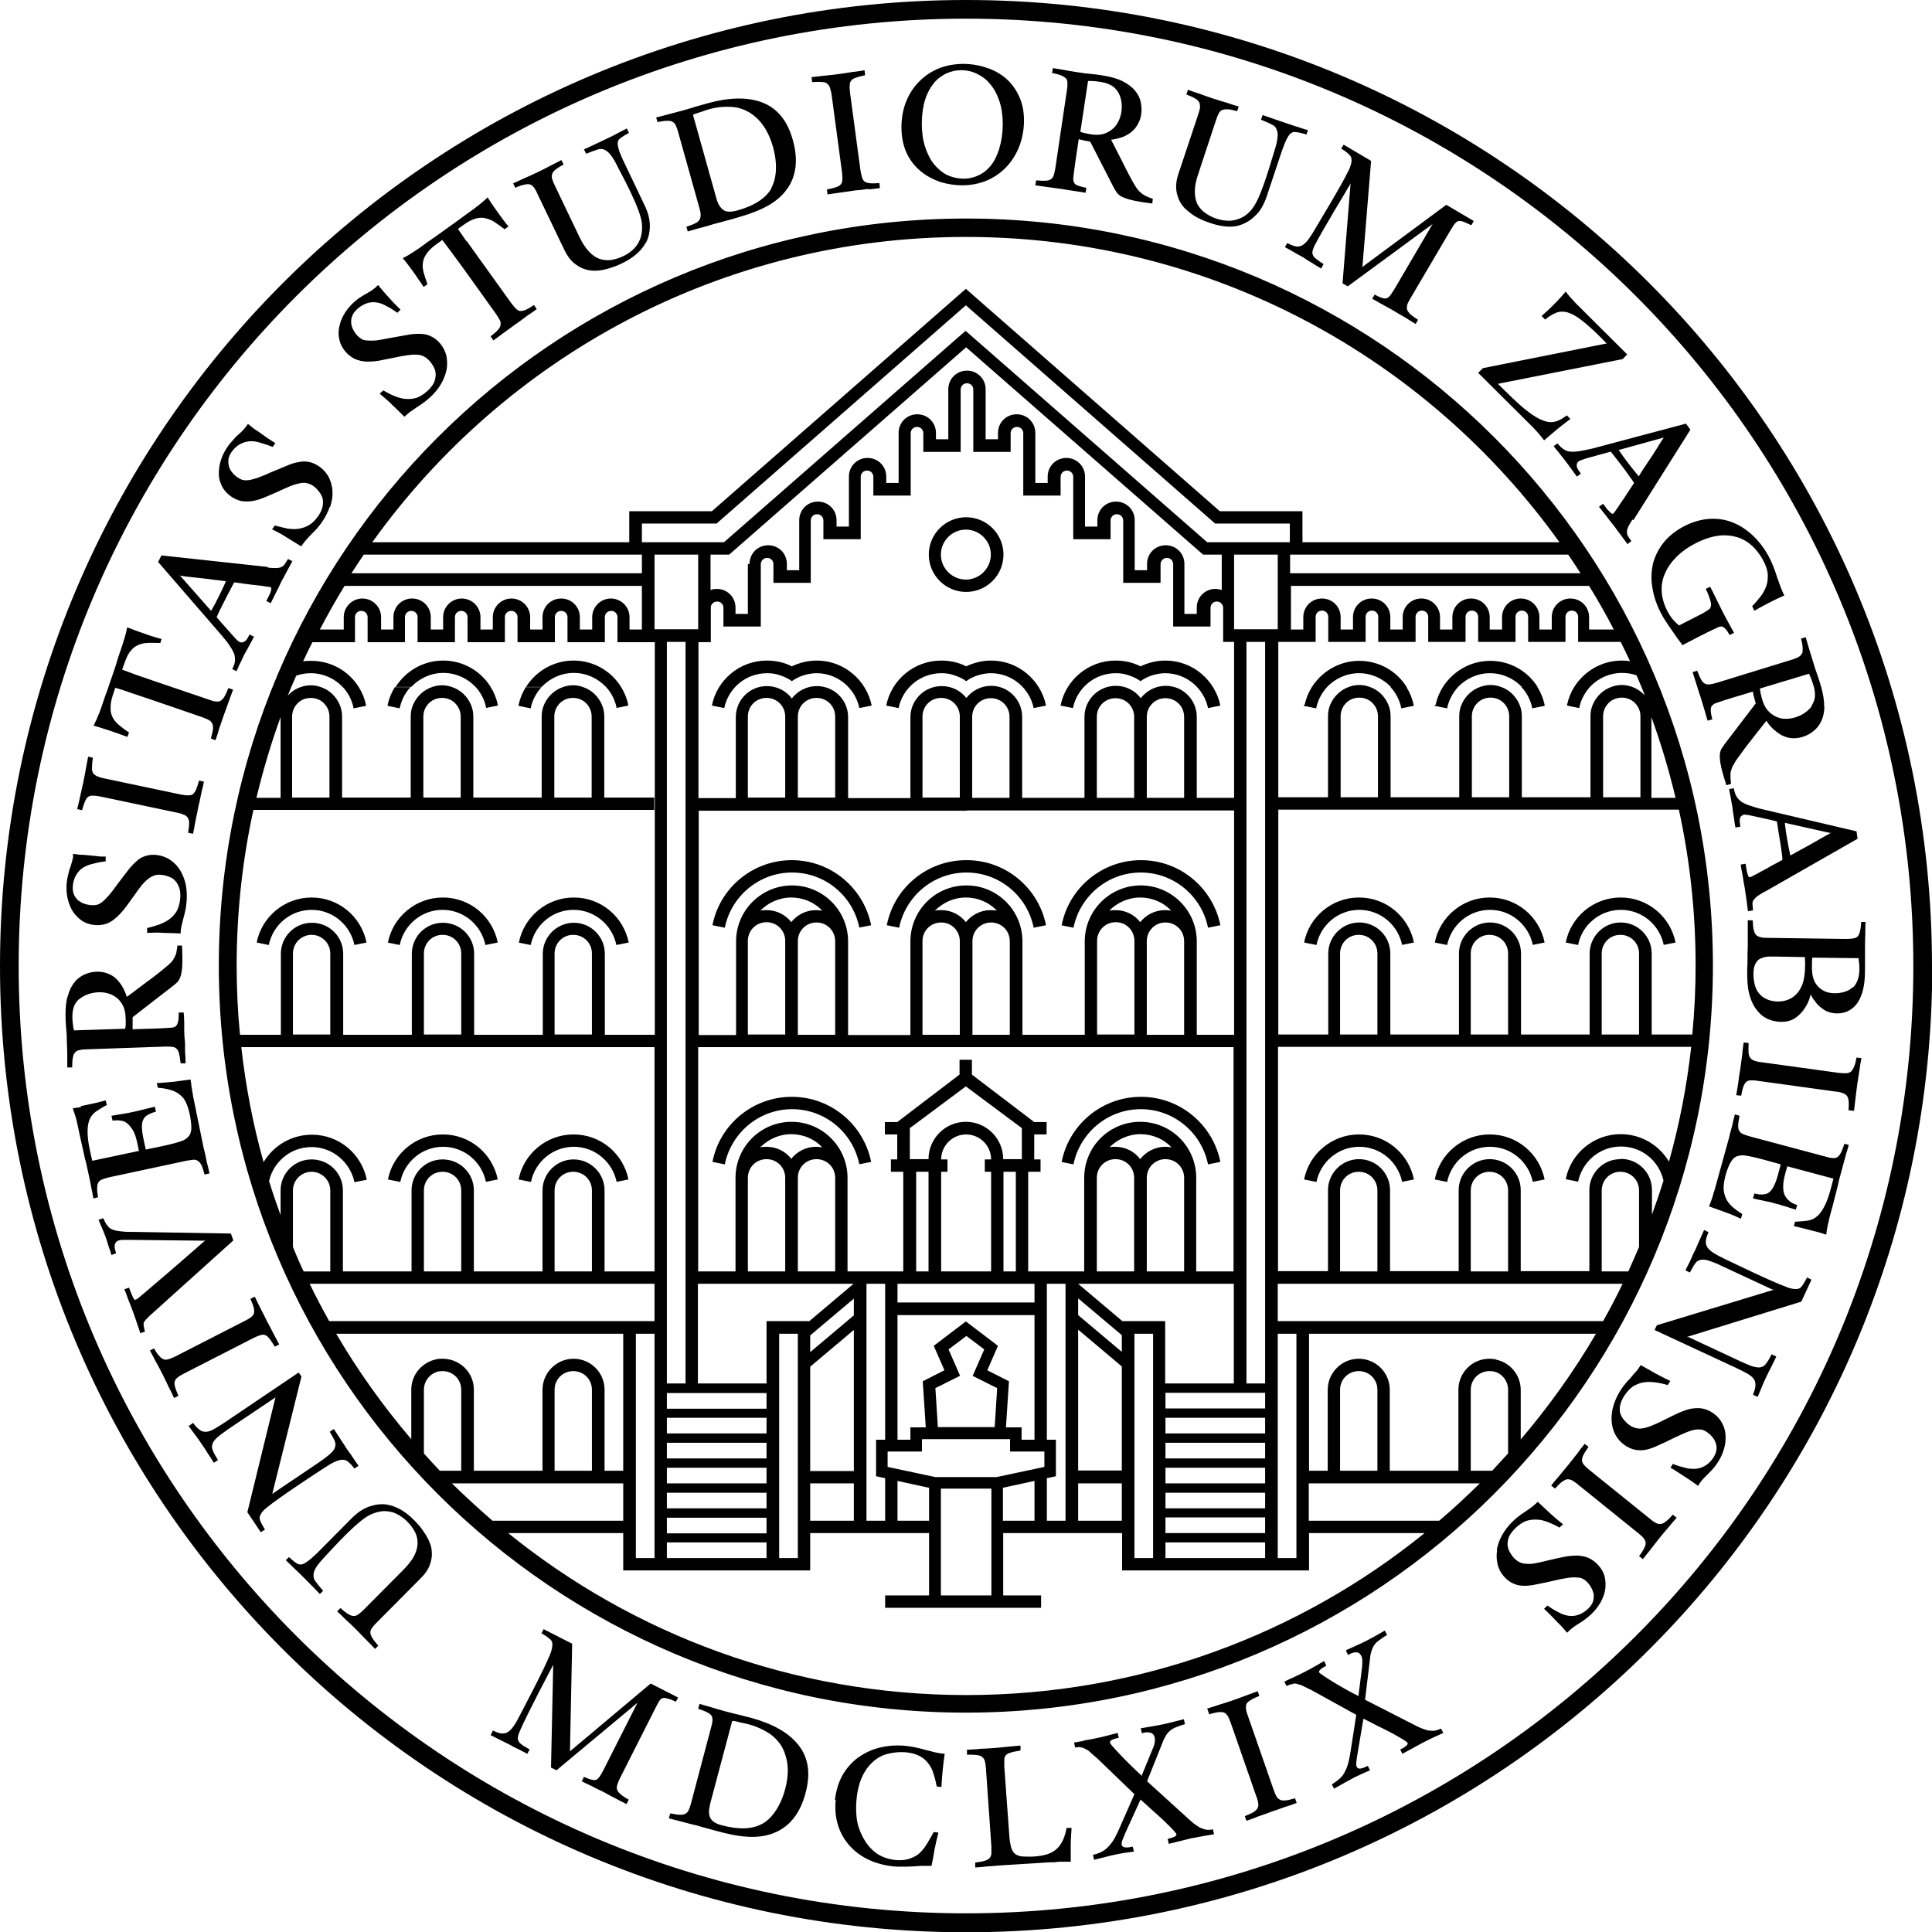 <?xml version="1.0" encoding="UTF-8"?>
<svg id="Layer_2" data-name="Layer 2" xmlns="http://www.w3.org/2000/svg" viewBox="0 0 70.37 70.37">
  <g id="Layer_1-2" data-name="Layer 1">
    <path d="M67.35,40.44l.18.02c.02-.14.03-.29.05-.43.04-.36.09-.72.15-1.07.02-.14.04-.28.07-.42l-.18-.02c-.02.12-.05.25-.1.36-.03.07-.07.12-.1.15-.04.03-.09.05-.16.06-.07,0-.16,0-.27-.01l-2.83-.39c-.11-.01-.19-.03-.27-.06-.13-.05-.18-.13-.2-.27-.01-.12,0-.25,0-.37l-.18-.02c-.02.14-.04.28-.05.42l-.04.3c-.02.16-.04.32-.07.47l-.04.3c-.02.14-.05.29-.07.43l.18.02c.02-.12.05-.25.09-.36.03-.07.07-.12.1-.15.04-.03.09-.05.16-.05.08,0,.17,0,.27.02l2.83.39c.11.01.2.03.26.06.07.02.11.06.14.09.03.04.05.1.06.17.02.12,0,.25,0,.38M65.68,44.74l.31.08.24.06c.1.03.2.06.29.09.01-.14.04-.28.07-.42.02-.06.03-.12.04-.18.09-.33.18-.66.26-.99.04-.15.07-.28.1-.42.08-.28.15-.57.23-.85.04-.14.08-.28.12-.41l-.16-.04c-.04.12-.08.24-.14.35-.04.07-.08.11-.12.14-.04.02-.09.04-.16.03-.07,0-.16-.02-.26-.05l-2.77-.74c-.11-.03-.19-.06-.26-.09-.12-.06-.16-.16-.16-.29,0-.12.03-.25.05-.37l-.17-.05c-.04.14-.07.28-.1.42l-.08.29c-.02.1-.04.18-.06.24l-.47,1.7-.04.14c-.02.05-.04.11-.05.17-.02.06-.04.12-.06.18-.03.07-.05.14-.08.21.19.07.39.14.58.21.2.07.39.15.58.24l.05-.17c-.14-.09-.29-.19-.41-.31-.09-.09-.16-.19-.2-.3-.04-.1-.07-.22-.07-.34,0-.27.11-.65.23-.89.06-.11.12-.19.2-.24.08-.04.17-.06.29-.06.34.03,1.17.28,1.36.33-.07.25-.12.53-.24.77-.05.1-.1.18-.16.23-.05.05-.12.08-.2.09-.12.02-.24,0-.36-.03l-.05.18c.12.03.25.06.37.08.08.02.16.04.24.05.12.03.24.07.37.1.08.03.16.05.23.07.11.04.23.07.35.11l.05-.17c-.11-.04-.2-.07-.29-.15-.06-.05-.12-.12-.16-.2-.04-.08-.06-.18-.06-.31,0-.25.08-.51.15-.75l1.68.45c-.09.34-.17.71-.34,1.03-.09.17-.18.29-.28.36-.09.08-.2.12-.32.14-.15.02-.31.03-.46.04l-.04.16c.12.03.23.05.35.08M60.28,48.45l2.97,1.38c.17.08.3.15.41.21.1.06.18.13.22.19.04.06.06.13.06.21,0,.13-.05.25-.09.36l.17.08c.04-.1.09-.21.13-.31.11-.28.25-.56.39-.83.05-.11.11-.22.16-.33l-.17-.08c-.07.13-.13.25-.22.36-.06.07-.11.09-.18.11-.07.02-.17,0-.29-.03-.12-.04-.28-.11-.48-.2l-1.86-.87h-.07s4.18-1.29,4.18-1.29l.37-.8-.16-.08c-.06.11-.12.23-.2.33-.04.05-.1.09-.18.09-.08,0-.2,0-.36-.07-.59-.21-2.03-.92-2.25-1.02-.17-.08-.3-.15-.41-.22-.1-.06-.17-.13-.22-.19-.04-.06-.07-.13-.07-.21,0-.12.05-.24.1-.36l-.16-.08c-.04.1-.09.19-.13.29l-.09.2c-.05.13-.11.26-.18.39l-.11.25c-.06.11-.11.23-.17.34l.16.08c.07-.13.12-.23.21-.35.05-.07.11-.09.18-.11.07-.02.17-.01.28.02.12.04.29.1.49.2l1.85.86h.07s-4.28,1.3-4.28,1.3l-.08.16ZM60.83,53.45c.1.06.21.12.31.19l.46.3.25.18.07-.11c.05-.07.1-.13.15-.18.05-.05.1-.1.16-.16.05-.05.11-.11.17-.18.18-.21.33-.47.4-.74.05-.17.06-.33.05-.49-.01-.16-.06-.31-.14-.45-.14-.26-.43-.46-.72-.51-.13-.02-.26-.01-.4.01-.14.03-.28.08-.44.15-.15.07-.32.15-.5.24-.17.09-.32.16-.45.21-.13.06-.24.09-.34.11-.1.02-.18.02-.25,0-.18-.03-.34-.16-.45-.29-.06-.07-.11-.15-.14-.24-.03-.09-.03-.19-.01-.3.05-.25.27-.56.48-.7.12-.07.25-.12.38-.14.13-.02.27-.02.41,0,.16.02.31.05.46.1l.1-.15c-.19-.09-.37-.18-.55-.28-.18-.1-.35-.2-.53-.3-.06.1-.13.2-.21.28-.06.06-.11.13-.16.19-.28.28-.5.61-.62,1-.06.19-.08.38-.07.56.01.19.06.36.14.51.14.27.44.5.74.55.12.02.25.02.39-.01.13-.03.28-.08.44-.16.16-.07.35-.16.57-.27.19-.09.34-.16.47-.21.13-.05.24-.08.32-.09.09-.01.16,0,.21,0,.14.04.28.14.38.26.06.07.1.14.13.22.03.08.04.16.03.25-.02.22-.23.49-.42.59-.11.07-.23.1-.35.11-.12,0-.25,0-.38-.04-.15-.04-.3-.08-.44-.14l-.09.15ZM57.46,54.06l2.22,1.79c.09.07.15.13.19.18.04.05.06.1.07.15,0,.05,0,.11-.04.18-.05.11-.12.22-.2.32l.14.11c.09-.12.18-.23.27-.34.22-.29.44-.57.68-.84.09-.11.18-.22.28-.33l-.14-.11c-.08.09-.17.19-.27.26-.06.05-.12.07-.17.08-.05,0-.1,0-.16-.03-.06-.03-.14-.08-.22-.15l-2.22-1.79c-.09-.07-.15-.13-.2-.19-.09-.11-.08-.21-.03-.33.05-.11.13-.21.2-.32l-.14-.11c-.09.11-.18.22-.26.34l-.19.24c-.1.13-.2.25-.3.37l-.19.23c-.1.11-.19.22-.28.34l.14.11c.08-.09.17-.19.27-.26.06-.04.12-.07.17-.08.05,0,.1,0,.16.03.07.03.14.09.23.15M54.53,56.46c-.03.18-.02.36.02.53.07.29.31.59.6.7.11.05.24.07.38.07.14,0,.29-.02.47-.06.17-.03.38-.08.61-.13.2-.05.37-.08.51-.1.14-.02.25-.02.34-.01.09,0,.15.02.2.05.13.07.24.2.31.34.04.08.07.16.08.24,0,.08,0,.17-.03.25-.07.21-.34.42-.54.48-.12.04-.24.05-.36.03-.12-.02-.24-.06-.36-.13-.14-.07-.27-.15-.4-.24l-.12.12c.09.08.18.17.26.25l.21.22.17.17.2.23.09-.09c.07-.06.13-.11.19-.15.06-.04.12-.08.19-.12.07-.04.13-.09.2-.14.22-.16.43-.39.56-.63.08-.15.14-.31.16-.47.02-.16.01-.31-.03-.47-.08-.28-.32-.54-.59-.66-.12-.05-.25-.07-.39-.08-.14,0-.29.01-.46.04-.16.03-.35.07-.55.12-.19.05-.35.08-.48.11-.14.03-.25.04-.35.03-.1,0-.18-.02-.25-.05-.17-.07-.3-.23-.38-.38-.05-.08-.07-.17-.08-.26,0-.09.01-.19.05-.29.1-.23.39-.49.62-.58.13-.04.27-.06.4-.05.13,0,.27.04.4.09.15.06.29.12.42.2l.13-.12c-.16-.13-.32-.26-.47-.4-.15-.14-.3-.28-.45-.42-.08.08-.17.16-.27.23-.07.05-.14.1-.2.14-.33.21-.63.49-.82.83-.1.17-.16.35-.2.53M47.11,61.32c.06,0,.12,0,.18.03.06.01.14.04.21.08.08.04.17.08.27.13l1.63.9-.21,1.35c-.02.12-.04.24-.07.36-.03.11-.06.22-.11.31-.04.1-.1.19-.18.27-.1.1-.2.17-.32.24l.08.16c.11-.06.21-.12.32-.18.07-.04.14-.08.22-.12.12-.07.23-.13.35-.18.06-.03.12-.06.17-.08l.25-.11-.08-.16c-.09.04-.2.1-.3.1-.12-.01-.13-.13-.12-.22.01-.09.02-.18.04-.29l.22-1.31-.04-.02c.2.1.4.2.59.3.13.06.25.12.38.19.12.06.23.12.33.18.1.06.18.1.25.15.07.05.09.07.1.08.04.09-.21.22-.27.24l.08.16c.11-.06.22-.12.33-.18.07-.04.15-.08.22-.12.13-.07.25-.14.38-.2.08-.04.16-.08.23-.11.11-.05.22-.1.33-.15l-.08-.16c-.09.04-.16.07-.26.08-.07,0-.14,0-.21-.01-.07-.02-.15-.04-.22-.07-.08-.03-.16-.07-.24-.11l-1.84-.94.18-1.49c.01-.12.03-.22.06-.3.05-.16.14-.29.28-.38.09-.07.18-.13.28-.19l-.08-.16c-.09.05-.19.11-.28.16-.26.15-.53.29-.81.41l-.33.15.08.17c.08-.04.12-.07.21-.09.05-.01.1-.01.13,0,.04,0,.06.02.07.03.06.05.11.14.11.25,0,.06,0,.17-.01.27l-.13,1.02.03.03c-.1-.05-.21-.11-.35-.18-.31-.17-.62-.35-.92-.55-.02-.02-.17-.11-.19-.14-.05-.1.21-.22.26-.25l-.08-.17c-.1.06-.21.12-.31.18-.26.15-.54.29-.82.42-.11.05-.22.1-.32.15l.08.16c.07-.03.15-.07.23-.07M44.04,62.44c.12-.03.24-.07.37-.08.08,0,.14,0,.18.02.04.02.09.06.12.11.04.06.07.14.11.24l.94,2.7c.04.1.06.19.07.26.02.14-.04.22-.15.3-.11.07-.22.11-.34.16l.06.17c.14-.05.27-.09.4-.15l.29-.1c.15-.06.3-.11.45-.16l.28-.1c.14-.04.28-.09.41-.14l-.06-.17c-.12.03-.24.07-.37.08-.08,0-.14,0-.18-.03-.05-.02-.09-.06-.12-.11-.04-.06-.07-.15-.11-.25l-.94-2.7c-.04-.1-.06-.19-.07-.26,0-.07,0-.12.02-.16.02-.05.06-.09.13-.13.1-.07.22-.12.34-.17l-.06-.17c-.14.05-.27.1-.41.15-.34.13-.68.25-1.02.35-.14.05-.27.09-.41.13l.06.17ZM39.47,63.41c-.12.02-.23.04-.35.06l.04.18c.08-.01.16-.03.24,0,.05.01.11.04.17.07.06.03.12.08.18.14.07.06.14.12.23.2l1.34,1.29-.55,1.25c-.05.11-.1.22-.16.33-.05.1-.12.19-.19.28-.07.08-.15.15-.24.21-.12.07-.24.11-.37.14l.04.18c.12-.03.24-.06.36-.09.08-.02.16-.04.24-.06.13-.03.26-.06.39-.08.07-.01.13-.03.19-.03l.27-.04-.04-.18c-.1.02-.22.05-.32.02-.12-.04-.09-.16-.06-.25.03-.08.07-.17.11-.27l.55-1.21-.03-.03c.17.15.33.29.49.44.11.09.21.19.31.28.1.09.19.18.27.26.08.08.15.15.2.21.05.06.07.09.07.1.02.1-.26.15-.32.17l.04.18c.12-.03.24-.06.36-.09.08-.02.16-.04.25-.06.14-.04.28-.07.42-.09.09-.02.17-.03.26-.05.12-.02.24-.04.36-.06l-.04-.18c-.09.02-.17.03-.27.01-.07-.02-.13-.04-.2-.07-.06-.04-.13-.08-.2-.13-.07-.05-.13-.11-.2-.17l-1.53-1.39.56-1.4c.04-.11.09-.2.13-.27.09-.14.21-.24.37-.3.1-.04.21-.08.32-.11l-.04-.18c-.11.03-.21.05-.32.08-.29.08-.59.14-.89.19l-.36.06.04.18c.09-.02.14-.04.23-.03.05,0,.1.01.13.03.03.02.05.04.06.05.05.06.07.17.05.27,0,.06-.04.17-.08.26l-.39.95.02.04c-.08-.07-.18-.16-.29-.27-.26-.25-.51-.5-.75-.77-.02-.02-.14-.15-.14-.19-.02-.11.25-.16.32-.17l-.04-.18c-.12.03-.23.06-.35.09-.3.08-.6.14-.9.19M35.65,63.71c-.14,0-.29.02-.43.02v.18c.14,0,.26,0,.39.02.08.01.13.04.17.07.04.03.07.08.09.14.02.07.03.15.04.26l.2,2.85c0,.11,0,.2,0,.27-.02.14-.09.2-.22.25-.12.04-.25.05-.37.07v.18c.15-.01.3-.02.44-.04l.3-.02c.1-.01.18-.02.24-.02l1.76-.11h.14c.06-.01.12-.01.18-.02.06,0,.13,0,.19,0,.08,0,.15,0,.23,0,0-.2,0-.41,0-.61,0-.21.02-.42.03-.62h-.18c-.06.29-.15.58-.37.77-.29.27-.83.29-1.21.27-.12,0-.22-.04-.29-.09-.07-.05-.12-.13-.15-.24-.03-.11-.06-.26-.07-.46l-.18-2.48c0-.11,0-.2,0-.27,0-.07.03-.12.06-.15.03-.04.09-.07.16-.09.12-.04.25-.06.37-.08v-.18c-.16.01-.3.03-.45.04-.36.04-.72.07-1.08.08M30.44,65.55c-.1.94.32,1.76,1.18,2.18.38.18.85.28,1.28.26.13,0,.25,0,.37-.01.12-.01.24-.02.34-.02.11,0,.21,0,.32,0,.04-.2.08-.4.11-.6.04-.2.09-.41.14-.61l-.17-.02c-.08.15-.17.3-.26.45-.08.13-.17.24-.27.33-.1.09-.23.15-.38.2-.34.1-.76.03-1.07-.14-.41-.24-.65-.66-.78-1.1-.13-.52-.07-1.31.17-1.79.11-.23.25-.4.41-.54.17-.14.35-.23.55-.27.48-.11,1.13-.07,1.44.37.08.1.14.22.18.36.05.15.09.31.12.47l.17.02c.02-.4.06-.81.12-1.21-.13-.01-.25-.03-.38-.06-.09-.03-.2-.05-.31-.08-.56-.16-1.07-.23-1.66-.09-.3.07-.57.2-.81.37-.23.17-.42.39-.57.65-.14.26-.23.56-.27.9M25.85,65.76l.82-3.08s.05,0,.08.01c.06,0,.12.02.18.04.06.01.13.03.19.04.29.06.57.17.82.32.21.12.37.28.5.47.12.19.2.42.24.69.09.7-.26,1.81-.9,2.17-.37.21-.87.23-1.5.06-.23-.06-.36-.16-.41-.27-.06-.12-.06-.27-.01-.47M24.41,66.06l-.05.17c.14.04.28.07.43.11l.3.08c.16.04.31.07.46.12.09.02.17.05.26.07l.25.07c.7.19,1.55.38,2.25.03.51-.25.85-.72,1.03-1.4.19-.7.11-1.28-.25-1.74-.35-.45-.93-.78-1.73-1-.14-.03-.27-.07-.39-.1-.36-.08-.72-.18-1.08-.29-.14-.04-.28-.08-.41-.12l-.05.18c.12.04.24.08.35.14.07.04.12.08.14.12.02.04.04.09.03.16,0,.07-.02.16-.05.26l-.73,2.76c-.03.11-.06.19-.09.26-.06.12-.16.16-.29.16-.13,0-.25-.03-.37-.05M17.95,63.04l-.08.16c.09.05.19.09.28.14l.2.1c.12.06.25.12.36.19l.21.1c.09.05.19.1.29.15l.08-.16c-.12-.07-.24-.13-.34-.22-.05-.05-.08-.1-.09-.17,0-.07.02-.15.07-.27.3-.69,1.13-2.25,1.22-2.42l-.08,3.74.2.1,2.95-2.46-1.24,2.45c-.05.1-.1.18-.14.24-.04.05-.07.09-.11.11-.04.02-.08.02-.15.01-.11-.02-.21-.07-.31-.11l-.08.16c.11.06.22.11.33.16l.23.12c.14.06.28.13.41.21l.27.14c.13.07.26.14.39.2l.08-.16c-.11-.06-.22-.13-.31-.21-.06-.05-.09-.1-.11-.15-.02-.05-.02-.1,0-.17.02-.07.05-.15.1-.25l1.3-2.57c.05-.1.09-.18.13-.24.04-.06.07-.09.11-.1.04-.02.09-.02.16,0,.12.02.23.08.34.12l.08-.15-1-.51-2.94,2.47.08-3.92-1.04-.53-.08.15c.11.06.22.13.32.22.05.04.08.1.08.19,0,.08-.02.2-.08.35-.23.58-.99,2-1.1,2.22-.08.16-.16.3-.23.4-.07.1-.14.17-.2.21-.06.04-.13.06-.21.06-.12,0-.24-.06-.35-.11M13.17,21.57h0,0M16.8,21.57h0,0M18.61,21.57h0,0M22.25,21.57h0,0M35.19,38.14h0v-.36.36ZM38.65,42.32l.45.09c.23-1.14,1.24-2.01,2.45-2.01s2.22.86,2.45,2.01l.45-.09c-.27-1.35-1.46-2.37-2.89-2.37s-2.63,1.02-2.89,2.37M31.28,42.41l.45-.09c-.27-1.35-1.46-2.37-2.89-2.37s-2.63,1.02-2.89,2.37l.45.09c.23-1.14,1.24-2.01,2.45-2.01s2.22.86,2.45,2.01M38.65,33.7l.45.09c.23-1.14,1.24-2.01,2.45-2.01s2.22.86,2.45,2.01l.45-.09c-.27-1.35-1.46-2.37-2.89-2.37s-2.63,1.02-2.89,2.37M31.28,33.79l.45-.09c-.27-1.35-1.46-2.37-2.89-2.37s-2.63,1.02-2.89,2.37l.45.09c.23-1.14,1.24-2.01,2.45-2.01s2.22.86,2.45,2.01M35.19,31.33h0c-1.43,0-2.63,1.02-2.89,2.37l.45.09c.23-1.14,1.24-2.01,2.45-2.01s2.22.86,2.45,2.01l.45-.09c-.27-1.35-1.46-2.37-2.89-2.37M35.19,29.18v.33-.33ZM31.3,25.79l.45-.09c-.19-.93-1.01-1.64-2-1.64-.33,0-.63.08-.91.21-.27-.14-.58-.21-.91-.21-.99,0-1.82.71-2,1.64l.45.09c.15-.73.79-1.27,1.56-1.27.16,0,.31.02.45.07.16.05.32.12.45.22.14-.1.29-.17.45-.22.14-.04.3-.07.45-.07.77,0,1.41.55,1.56,1.27M36.09,20.2c0,.5-.41.91-.91.91s-.91-.41-.91-.91.41-.91.91-.91.91.41.91.91M36.55,20.2c0-.75-.61-1.36-1.36-1.36s-1.36.61-1.36,1.36.61,1.36,1.36,1.36,1.36-.61,1.36-1.36M37.65,25.79l.45-.09c-.19-.93-1.01-1.64-2-1.64-.33,0-.63.08-.91.21-.27-.14-.58-.21-.91-.21-.99,0-1.82.71-2,1.64l.45.09c.15-.73.79-1.27,1.56-1.27.16,0,.31.02.45.07.16.05.32.12.45.22.14-.1.29-.17.45-.22.14-.04.3-.07.45-.07.77,0,1.41.55,1.56,1.27M44.01,25.79l.44-.09c-.19-.93-1.01-1.64-2-1.64-.33,0-.63.08-.91.21-.27-.14-.58-.21-.91-.21-.99,0-1.82.71-2,1.64l.45.09c.15-.73.79-1.27,1.56-1.27.16,0,.31.02.45.07.16.05.32.12.45.22.14-.1.29-.17.45-.22.14-.04.3-.07.45-.07.77,0,1.41.55,1.56,1.27M49.94,21.57h0,0M51.76,21.57h0,0M55.39,21.57h0,0M57.21,21.57h0,0M55.99,25.03h-.57c.17.18.29.4.36.64.01.04.02.08.03.13l.45-.09s0-.03,0-.04c-.05-.23-.14-.45-.26-.64M52.26,25.67s0,.02,0,.04l.45.09s.02-.09.03-.13h-.16.16c.07-.24.2-.46.36-.64.29-.31.71-.51,1.17-.51s.88.2,1.17.51h.57c-.36-.58-1-.96-1.73-.96s-1.37.39-1.73.96c-.12.19-.21.41-.26.64ZM51.22,25.03h-.57c.17.18.29.4.36.64.01.04.02.08.03.13l.45-.09s0-.03,0-.04c-.05-.23-.14-.45-.26-.64M47.49,25.67s0,.02,0,.04l.45.09s.02-.09.03-.13h-.16.16c.07-.24.2-.46.36-.64.29-.31.71-.51,1.17-.51s.88.2,1.17.51h.57c-.36-.58-1-.96-1.73-.96s-1.37.39-1.73.96c-.12.19-.21.41-.26.64ZM51.05,34.42l.45-.09c-.19-.94-1.01-1.64-2-1.64s-1.82.71-2,1.64l.45.09c.15-.73.79-1.28,1.56-1.28s1.41.55,1.56,1.28M55.81,34.42l.45-.09c-.19-.94-1.01-1.64-2-1.64s-1.82.71-2,1.64l.45.09c.15-.73.79-1.28,1.56-1.28s1.41.55,1.56,1.28M60.58,34.42l.45-.09c-.19-.94-1.01-1.64-2-1.64s-1.82.71-2,1.64l.45.09c.14-.73.79-1.28,1.56-1.28s1.41.55,1.56,1.28M51.05,43.05l.45-.09c-.19-.94-1.01-1.64-2-1.64s-1.82.71-2,1.64l.45.09c.15-.73.79-1.28,1.56-1.28s1.41.55,1.56,1.28M55.81,43.05l.45-.09c-.19-.94-1.01-1.64-2-1.64s-1.82.71-2,1.64l.45.09c.15-.73.79-1.28,1.56-1.28s1.41.55,1.56,1.28M17.68,43.05l.45-.09c-.19-.94-1.01-1.64-2-1.64s-1.82.71-2,1.64l.45.09c.15-.73.79-1.28,1.56-1.28s1.41.55,1.56,1.28M22.44,43.05l.45-.09c-.19-.94-1.01-1.64-2-1.64s-1.82.71-2,1.64l.45.09c.15-.73.79-1.28,1.56-1.28s1.41.55,1.56,1.28M14.95,25.03h-.57c-.12.19-.21.41-.26.64v.04s.44.09.44.09c0-.04.02-.09.03-.13.07-.24.19-.46.36-.64M17.68,25.79l.45-.09s0-.02,0-.04c-.05-.23-.14-.45-.26-.64-.36-.58-1-.96-1.73-.96s-1.37.39-1.73.96h.57c.29-.31.71-.51,1.17-.51s.88.2,1.17.51c.17.18.29.4.36.64h.16-.16s.02.08.03.13M19.72,25.03h-.57c-.12.19-.21.41-.26.64,0,.01,0,.03,0,.04l.44.09s.02-.09.03-.13c.07-.24.2-.46.36-.64M22.44,25.79l.44-.09s0-.02,0-.04c-.05-.23-.14-.45-.26-.64-.36-.58-1-.96-1.73-.96s-1.37.39-1.73.96h.57c.29-.31.71-.51,1.17-.51s.88.2,1.17.51c.17.18.29.4.36.64h.16-.16s.02.08.03.13M18.88,34.33l.45.09c.15-.73.79-1.28,1.56-1.28s1.41.55,1.56,1.28l.45-.09c-.19-.94-1.01-1.64-2-1.64s-1.82.71-2,1.64M14.11,34.33l.45.09c.15-.73.79-1.28,1.56-1.28s1.41.55,1.56,1.28l.45-.09c-.19-.94-1.01-1.64-2-1.64s-1.82.71-2,1.64M9.35,34.33l.44.09c.15-.73.79-1.28,1.56-1.28s1.41.55,1.56,1.28l.44-.09c-.19-.94-1.01-1.64-2-1.64s-1.82.71-2,1.64M8.74,37.68c-.08-.82-.12-1.65-.12-2.5,0-1.95.21-3.85.61-5.68h14.6v-.45h-1.82v-1.47h-.23.23v-1.48c0-.16-.03-.3-.09-.44h-.53c.1.12.16.27.16.44v2.95h-1.36v-1.47h-.23.23v-1.48c0-.17.06-.32.16-.44.12-.15.31-.24.52-.24s.4.09.52.24h.53c-.13-.3-.38-.54-.7-.64h-.5.5c-.11-.04-.23-.06-.35-.06s-.24.02-.35.06c-.31.1-.57.34-.7.64-.06.13-.09.28-.09.44v2.95h-2.49v-1.47h-.23.23v-1.48c0-.16-.03-.3-.09-.44h-.53c.1.12.16.27.16.44v2.95h-1.36v-1.47h-.23.23v-1.48c0-.17.06-.32.16-.44.12-.15.31-.24.52-.24s.4.09.52.24h.53c-.13-.3-.38-.54-.7-.64h-.5.5c-.11-.04-.23-.06-.35-.06s-.24.02-.35.06c-.31.1-.57.34-.7.64-.06.13-.09.28-.09.44v2.95h-2.5v-1.47h-.23.23v-1.48c0-.16-.03-.3-.09-.44h-.53c.1.12.16.27.16.44v2.95h-1.36v-1.47h-.23.23v-1.48c0-.17.06-.32.16-.44.12-.15.31-.24.52-.24s.4.09.52.24h.53c-.13-.3-.38-.54-.7-.64h-.5.5c-.11-.04-.23-.06-.35-.06s-.24.02-.35.06c-.19.06-.36.17-.49.32.1-.25.2-.49.31-.73.17-.06.35-.09.53-.09.46,0,.88.2,1.17.51.17.18.29.4.36.64h.16-.16s.02.08.03.13l.45-.09s0-.02,0-.04c-.05-.23-.14-.45-.26-.64-.36-.58-1-.96-1.73-.96-.1,0-.2,0-.3.02.11-.24.22-.47.34-.7h1.55v-.91c0-.13.1-.23.23-.23s.23.1.23.23v.91h1.36v-.91c0-.13.1-.23.23-.23s.23.1.23.23v.91h1.36v-.91c0-.13.1-.23.23-.23s.23.1.23.23v.91h1.36v-.91c0-.13.1-.23.23-.23s.23.1.23.23v.91h1.36v-.91c0-.13.1-.23.23-.23s.23.1.23.23v.91h1.36v-.91c0-.13.1-.23.23-.23s.23.1.23.23v.91h1.36v14.3h-1.82v-2.95c0-.63-.51-1.13-1.13-1.13s-1.13.51-1.13,1.13v2.95h-2.5v-2.95c0-.63-.51-1.13-1.14-1.13s-1.13.51-1.13,1.13v2.95h-2.5v-2.95c0-.63-.51-1.13-1.14-1.13s-1.13.51-1.13,1.13v2.95h-1.47ZM10.67,37.68v-2.95c0-.38.31-.68.68-.68s.68.3.68.68v2.95h-1.36ZM15.44,37.68v-2.95c0-.38.3-.68.68-.68s.68.3.68.68v2.95h-1.36ZM20.2,37.68v-2.95c0-.38.3-.68.68-.68s.68.3.68.68v2.95h-1.36ZM8.79,38.14h15.05v8.17h-1.82v-2.95c0-.63-.51-1.13-1.13-1.13s-1.13.51-1.13,1.13v2.95h-2.5v-2.95c0-.63-.51-1.13-1.14-1.13s-1.13.51-1.13,1.13v2.95h-2.5v-2.95c0-.63-.51-1.13-1.14-1.13s-1.13.51-1.13,1.13v.9c-.15-.41-.29-.82-.42-1.24.16-.71.79-1.24,1.55-1.24s1.41.55,1.56,1.28l.45-.09c-.19-.94-1.01-1.64-2-1.64-.75,0-1.4.4-1.76,1-.38-1.35-.65-2.75-.81-4.18M10.67,45.42v-2.06c0-.38.31-.68.68-.68s.68.3.68.68v2.95h-.97c-.14-.29-.27-.59-.39-.89M15.44,46.31v-2.95c0-.38.3-.68.68-.68s.68.3.68.68v2.95h-1.36ZM20.2,46.31v-2.95c0-.38.3-.68.68-.68s.68.3.68.68v2.95h-1.36ZM11.28,46.76h12.56v1.36s-11.85,0-11.85,0c-.25-.45-.49-.9-.71-1.36M12.25,48.58h10.45v4.99h-.68v-2.95c0-.63-.51-1.13-1.13-1.13s-1.13.51-1.13,1.13v2.95h-2.5v-2.95c0-.63-.51-1.13-1.14-1.13-.08,0-.15,0-.23.02-.52.11-.91.56-.91,1.11v1.8c-1.02-1.2-1.94-2.48-2.74-3.85M15.44,52.47h0s0-1.85,0-1.85c0-.33.23-.6.54-.67.04,0,.09-.01.14-.01.38,0,.68.3.68.68v2.95h-.78c-.2-.21-.39-.42-.58-.63v-.47ZM20.2,53.57v-2.95c0-.38.3-.68.68-.68s.68.3.68.68v2.95h-1.36ZM16.47,54.03h6.23v1.36h-4.76c-.51-.44-1-.89-1.48-1.36M23.84,49.94v6.81h-.68v-8.17h.68v1.36ZM18.49,55.84h4.21v1.36h6.81v-1.36h4.33v2.27h-1.6v.45h5.68v-.45h-1.38v-2.27h4.33v1.36h6.81v-1.36h4.21c-4.56,3.69-10.37,5.9-16.69,5.9s-12.13-2.21-16.69-5.9M52.43,55.39h-4.76v-1.36h6.23c-.48.47-.97.93-1.48,1.36M54.35,53.57h-.78v-2.95c0-.38.3-.68.68-.68.05,0,.09,0,.14.01.31.06.54.34.54.67v1.85h0s0,.47,0,.47c-.19.21-.39.42-.58.63M49.49,49.94c.38,0,.68.3.68.68v2.95h-1.36v-2.95c0-.38.3-.68.68-.68M54.48,49.51c-.07-.01-.15-.02-.23-.02-.63,0-1.13.51-1.13,1.13v2.95h-2.5v-2.95c0-.63-.51-1.13-1.13-1.13s-1.13.51-1.13,1.13v2.95h-.68v-4.99h10.45c-.8,1.37-1.72,2.65-2.74,3.85v-1.8c0-.55-.39-1.01-.91-1.11M47.22,48.58v8.17h-.68v-8.17h.68ZM58.39,48.12h-11.85v-1.36h12.56c-.22.46-.46.92-.71,1.36M59.31,46.31h-.97v-2.95c0-.38.3-.68.68-.68s.68.3.68.68v2.06c-.13.3-.26.6-.39.89M54.25,42.68c.38,0,.68.3.68.68v2.95h-1.36v-2.95c0-.38.3-.68.68-.68M49.49,42.68c.38,0,.68.3.68.68v2.95h-1.36v-2.95c0-.38.3-.68.68-.68M59.02,42.22c-.63,0-1.13.51-1.13,1.13v2.95h-2.5v-2.95c0-.63-.51-1.13-1.13-1.13s-1.13.51-1.13,1.13v2.95h-2.5v-2.95c0-.63-.51-1.13-1.13-1.13s-1.13.51-1.13,1.13v2.95h-1.82v-8.17h15.05c-.16,1.43-.43,2.82-.81,4.18-.36-.6-1.01-1-1.76-1-.99,0-1.82.71-2,1.64l.45.09c.15-.73.79-1.28,1.56-1.28s1.39.53,1.55,1.24c-.13.42-.27.83-.42,1.24v-.9c0-.63-.51-1.13-1.13-1.13M59.02,34.05c.38,0,.68.3.68.68v2.95h-1.36v-2.95c0-.38.3-.68.68-.68M54.25,34.05c.38,0,.68.3.68.68v2.95h-1.36v-2.95c0-.38.3-.68.68-.68M49.49,34.05c.38,0,.68.3.68.68v2.95h-1.36v-2.95c0-.38.3-.68.68-.68M61.63,37.68h-1.47v-2.95c0-.63-.51-1.13-1.13-1.13s-1.13.51-1.13,1.13v2.95h-2.5v-2.95c0-.63-.51-1.13-1.13-1.13s-1.13.51-1.13,1.13v2.95h-2.5v-2.95c0-.63-.51-1.13-1.13-1.13s-1.13.51-1.13,1.13v2.95h-1.82v-8.63s0,0,0,0v-5.67h1.36v-.91c0-.13.1-.23.23-.23s.23.1.23.23v.91h1.36v-.91c0-.13.1-.23.23-.23s.23.1.23.23v.91h1.36v-.91c0-.13.1-.23.23-.23s.23.1.23.23v.91h1.36v-.91c0-.13.1-.23.23-.23s.23.1.23.23v.91h1.36v-.91c0-.13.1-.23.23-.23s.23.1.23.23v.91h1.36v-.91c0-.13.1-.23.23-.23s.23.1.23.23v.91h1.55c.12.23.23.47.34.7-.1-.01-.2-.02-.3-.02-.73,0-1.37.39-1.73.96-.12.19-.21.41-.26.64,0,.01,0,.02,0,.04l.44.09s.02-.09.03-.13h-.16.16c.07-.24.2-.46.36-.64.29-.31.71-.51,1.17-.51.19,0,.37.03.53.09.1.24.21.49.3.73-.13-.14-.3-.26-.49-.32h0c-.11-.04-.23-.06-.35-.06s-.24.02-.35.06h.5-.5c-.31.1-.57.34-.7.64h.53c.12-.15.31-.24.52-.24s.4.09.52.24c.1.12.16.27.16.44v1.48h.23-.23v1.47h-1.36v-2.95c0-.17.06-.32.16-.44h-.53c-.06.13-.09.28-.09.44v1.48h.23-.23v1.47h-2.5v-2.95c0-.16-.03-.3-.09-.44-.13-.3-.38-.54-.7-.64-.11-.04-.23-.06-.35-.06s-.24.02-.35.06h.5-.5c-.31.1-.57.34-.7.64h.53c.12-.15.31-.24.52-.24s.4.09.52.24c.1.12.16.27.16.44v1.48h.23-.23v1.47h-1.36v-2.95c0-.17.06-.32.16-.44h-.53c-.06.13-.09.28-.09.44v1.48h.23-.23v1.47h-2.5v-2.95c0-.16-.03-.3-.09-.44-.13-.3-.38-.54-.7-.64h0c-.11-.04-.23-.06-.35-.06s-.24.02-.35.06h.5-.5c-.31.1-.57.34-.7.64h.53c.12-.15.31-.24.52-.24s.4.09.52.24c.1.12.16.27.16.44v1.48h.23-.23v1.47h-1.36v-2.95c0-.17.06-.32.16-.44h-.53c-.06.13-.09.28-.09.44v1.48h.23-.23v1.47h-1.82v.45h14.6c.4,1.83.61,3.73.61,5.68,0,.84-.04,1.67-.12,2.5M61.03,29.06h-.88v-2.94c.35.96.64,1.94.88,2.94M58.75,22.93h-.87v-.45c0-.38-.3-.68-.68-.68s-.68.3-.68.68v.45h-.45v-.45c0-.38-.3-.68-.68-.68s-.68.3-.68.68v.45h-.45v-.45c0-.38-.3-.68-.68-.68s-.68.3-.68.68v.45h-.45v-.45c0-.38-.3-.68-.68-.68s-.68.3-.68.68v.45h-.45v-.45c0-.38-.3-.68-.68-.68s-.68.3-.68.68v.45h-.45v-.45c0-.38-.3-.68-.68-.68s-.68.3-.68.68v.45h-.45v-1.59h10.86c.32.52.62,1.05.9,1.59M57.57,20.88h-10.58v-.68h10.13c.15.22.3.45.45.68M56.8,19.75h-9.36v-1.13h-3.01l-9.25-8.1-9.25,8.1h-3.01v1.13h-9.36c4.82-6.73,12.7-11.12,21.62-11.12s16.8,4.39,21.62,11.12M13.25,20.2h10.13v.68h-10.58c.15-.23.3-.46.45-.68M23.38,19.75v-.68h2.72s9.08-7.95,9.08-7.95l9.08,7.95h2.72v.68h-3.01l-8.8-7.7-8.8,7.7h-3.01ZM23.84,20.2h1.59v2.72h-1.59v-2.72ZM24.29,50.33v-26.95h.68v27.01h-.68v-.07ZM24.29,50.74h3.63v.57h-3.63v-.57ZM24.29,51.64h3.63v.57h-3.63v-.57ZM24.29,52.55h3.63v.57h-3.63v-.57ZM24.29,53.46h3.63v.57h-3.63v-.57ZM24.29,54.37h3.63v.57h-3.63v-.57ZM24.29,55.28h3.63v.57h-3.63v-.57ZM27.92,56.75h-3.63v-.57h3.63v.57ZM29.51,49.25v-.61l1.59-1.34v.61l-1.59,1.34ZM29.51,53.57v-3.79l1.59-1.34v5.14h-1.59ZM31.1,55.39h-1.59v-1.36h1.59v1.36ZM28.6,46.31h-1.36v-3.41c0-.38.3-.68.68-.68s.68.3.68.68v3.41ZM29.74,42.22c.38,0,.68.3.68.68v3.41h-1.36v-3.41c0-.38.3-.68.68-.68M28.83,42.22c-.21-.28-.54-.45-.91-.45-.08,0-.15,0-.23.02.29-.29.69-.48,1.13-.48s.85.18,1.13.48c-.07-.01-.15-.02-.23-.02-.37,0-.7.18-.91.45M39.27,47.9v-.61l1.59,1.34v.61l-1.59-1.34ZM39.27,53.57v-5.14l1.59,1.34v3.79h-1.59ZM40.86,55.39h-1.59v-1.36h1.59v1.36ZM43.13,42.9v3.41h-1.36v-3.41c0-.38.3-.68.68-.68s.68.3.68.68M40.63,42.22c.38,0,.68.3.68.68v3.41h-1.36v-3.41c0-.38.3-.68.68-.68M40.41,41.79c.29-.29.69-.48,1.13-.48s.85.18,1.13.48c-.07-.01-.15-.02-.23-.02-.37,0-.7.18-.91.45-.21-.28-.54-.45-.91-.45-.08,0-.15,0-.23.02M42.45,51.3v-.57h3.63v.57h-3.63ZM42.45,52.21v-.57h3.63v.57h-3.63ZM42.45,52.55h3.63v.57h-3.63v-.57ZM42.45,53.46h3.63v.57h-3.63v-.57ZM42.45,54.37h3.63v.57h-3.63v-.57ZM46.08,56.18v.57h-3.63v-.57h3.63ZM42.45,55.84v-.57h3.63v.57h-3.63ZM46.08,23.38v27.01h-.68v-27.01h.68ZM44.95,20.2h1.59v2.72h-1.59v-2.72ZM39.95,29.06v-2.95c0-.38.3-.68.68-.68s.68.3.68.68v2.95h-1.36ZM35.41,29.06v-2.95c0-.38.3-.68.68-.68s.68.3.68.68v2.95h-1.36ZM42.41,29.06h-.64v-2.95c0-.38.3-.68.68-.68s.68.3.68.68v2.95h-.73ZM41.32,37.68h-1.36v-3.41c0-.38.3-.68.68-.68s.68.3.68.68v3.41ZM42.45,33.6c.38,0,.68.3.68.68v3.41h-1.36v-3.41c0-.38.3-.68.68-.68M41.54,33.6c-.21-.28-.54-.45-.91-.45-.08,0-.15,0-.23.02.29-.29.69-.48,1.13-.48s.85.18,1.13.48c-.07-.01-.15-.02-.23-.02-.37,0-.7.18-.91.45M36.78,34.28v3.41h-1.36v-3.41c0-.38.3-.68.68-.68s.68.3.68.68M34.28,33.6c.38,0,.68.3.68.68v3.41h-1.36v-3.41c0-.38.3-.68.68-.68M28.6,37.68h-1.36v-3.41c0-.38.3-.68.68-.68s.68.3.68.68v3.41ZM29.74,33.6c.38,0,.68.3.68.68v3.41h-1.36v-3.41c0-.38.3-.68.68-.68M28.83,33.6c-.21-.28-.54-.45-.91-.45-.08,0-.15,0-.23.02.29-.29.69-.48,1.13-.48s.85.18,1.13.48c-.07-.01-.15-.02-.23-.02-.37,0-.7.18-.91.45M34.28,25.42c.38,0,.68.3.68.68v2.95h-1.36v-2.95c0-.38.3-.68.68-.68M29.74,25.42c.38,0,.68.3.68.68v2.95h-1.36v-2.95c0-.38.3-.68.68-.68M27.92,25.42c.38,0,.68.3.68.68v2.95h-1.36v-2.95c0-.38.3-.68.68-.68M44.95,23.38v5.68h-1.36v-2.95c0-.63-.51-1.13-1.13-1.13-.37,0-.7.18-.91.45-.21-.28-.54-.45-.91-.45-.63,0-1.14.51-1.14,1.13v2.95h1.91-4.18v-2.95c0-.63-.51-1.13-1.13-1.13-.37,0-.7.18-.91.45v4.09h9.76v8.17h-1.36s0-3.4,0-3.4c0-1.13-.92-2.04-2.04-2.04s-2.04.91-2.04,2.04c0,2.95,0,3.4,0,3.4h-2.27s0-3.4,0-3.4c0-1.13-.91-2.04-2.04-2.04s-2.04.91-2.04,2.04v3.41h-2.27v-3.41c0-1.13-.92-2.04-2.04-2.04s-2.04.91-2.04,2.04v3.41h-1.36v-8.17h9.76v-4.09c-.21-.28-.54-.45-.91-.45-.63,0-1.14.51-1.14,1.13v2.95h-2.27v-2.95c0-.63-.51-1.13-1.14-1.13-.37,0-.7.18-.91.45-.21-.28-.54-.45-.91-.45-.63,0-1.13.51-1.13,1.13v2.95h-1.36v-5.68h.45v-1.3c.02-.1.12-.18.23-.18.13,0,.23.1.23.23v.68h1.36v-2.27c0-.12.1-.23.23-.23s.23.1.23.23v.68h1.36v-2.27c0-.13.1-.23.23-.23s.23.1.23.23v.68h1.36v-2.27c0-.13.1-.23.23-.23s.23.1.23.23v.68h1.36v-2.27c0-.13.1-.23.23-.23s.23.1.23.23v.68h1.36v-2.27c0-.13.1-.23.23-.23s.23.1.23.23v2.27s1.36,0,1.36,0v-.68c0-.13.1-.23.23-.23s.23.1.23.23v2.27s1.36,0,1.36,0v-.68c0-.13.1-.23.23-.23s.23.1.23.23v2.27s1.36,0,1.36,0v-.68c0-.13.1-.23.23-.23s.23.1.23.23v2.27s1.36,0,1.36,0v-.68c0-.12.1-.23.23-.23s.23.1.23.23v2.27h1.36v-.68c0-.13.1-.23.23-.23.12,0,.21.09.23.2v1.27h.45ZM27.24,20.54v1.82h-.45v-.23c0-.38-.3-.68-.68-.68-.08,0-.16.01-.23.04v-1.29h.68l8.63-7.55,8.63,7.55h.68v1.29c-.07-.02-.15-.04-.23-.04-.38,0-.68.3-.68.68v.23h-.45v-1.82c0-.38-.3-.68-.68-.68s-.68.3-.68.68v.23h-.45v-1.82c0-.38-.3-.68-.68-.68s-.68.3-.68.68v.23h-.45v-1.82c0-.38-.3-.68-.68-.68s-.68.3-.68.68v.23h-.45v-1.82c0-.38-.3-.68-.68-.68s-.68.3-.68.68v.23h-.45v-1.82c0-.38-.3-.68-.68-.68s-.68.3-.68.68v1.82h-.45v-.23c0-.38-.3-.68-.68-.68s-.68.3-.68.68v1.82s-.45,0-.45,0v-.23c0-.38-.3-.68-.68-.68s-.68.3-.68.68v1.82h-.45v-.23c0-.38-.3-.68-.68-.68s-.68.3-.68.68v1.82h-.45v-.23c0-.38-.3-.68-.68-.68s-.68.3-.68.68M42,48.58v8.17h-.68v-8.17h.68ZM40.88,48.12l-1.61-1.36h5.67v3.63h-2.5v-2.27h-1.57ZM38.46,53.77v-1.33h-.33v-5.68h.68v8.63h-.68v-1.55l.33-.07ZM35.42,50.11l.9.45-.09,1.42h-2.07l-.09-1.42.9-.45-.42-.96.65-.49.65.49-.42.96ZM33.16,51.99v.45h-.47v-4.54h4.99v4.54h-.47v-.45h-.57l.11-1.68-.79-.4.39-.89-1.17-.89-1.17.89.39.89-.79.4.11,1.68h-.57ZM37.68,46.76v.68h-4.99v-.68h4.99ZM36.78,46.31h-.23v-3.63h.45v3.63h-.23ZM34.51,42.68v-.45h-.23c0-.5.41-.91.91-.91s.91.41.91.91h-.23v.45h.23v3.63h-1.82v-3.63h.23ZM33.82,42.68v3.63h-.45v-3.63h.45ZM33.14,42.22v-1.13l2.04-1.52,2.04,1.52v1.13h-.68c0-.75-.61-1.36-1.36-1.36s-1.36.61-1.36,1.36h-.68ZM37.68,53.94v1.45h-1.15v-1.2l1.15-.25ZM36.11,58.11h-1.84v-3.89h1.84v3.89ZM32.33,53.43v-.56h1.25v-.45h3.21v.45h1.25v.56l-1.74.37h-2.23l-1.74-.37ZM32.69,54.71v-.77l1.15.25v1.2h-1.15v-.68ZM30.87,46.31v-3.41c0-1.13-.92-2.04-2.04-2.04s-2.04.91-2.04,2.04v3.41h-1.36v-8.17h9.76v-4.54c-.21-.28-.54-.45-.91-.45-.08,0-.15,0-.23.02.29-.29.69-.48,1.13-.48s.85.18,1.13.48c-.07-.01-.15-.02-.23-.02-.37,0-.7.18-.91.45v4.54h9.76v8.17h-1.36v-3.41c0-1.13-.91-2.04-2.04-2.04s-2.04.91-2.04,2.04v3.41h-2.04v-3.63h.45v-.45h-.23v-.91h.45v-.45h-.45l-2.27-1.73v-.54h-.45v.54l-2.27,1.73h-.45v.45h.45v.91h-.23v.45h.45v3.63h-2.04ZM31.91,52.44v1.33l.33.07v1.55h-.68v-8.63h.68v5.68h-.33ZM29.06,49.94v6.81h-.68v-6.42h0v-1.75h.68v1.36ZM27.92,48.12v2.27h-2.5v-3.63h5.67l-1.61,1.36h-1.57ZM12.52,21.34h10.86v1.59h-.45v-.45c0-.38-.31-.68-.68-.68s-.68.3-.68.68v.45h-.45v-.45c0-.38-.3-.68-.68-.68s-.68.3-.68.68v.45h-.45v-.45c0-.38-.31-.68-.68-.68s-.68.3-.68.68v.45h-.45v-.45c0-.38-.31-.68-.68-.68s-.68.3-.68.68v.45h-.45v-.45c0-.38-.3-.68-.68-.68s-.68.3-.68.68v.45h-.45v-.45c0-.38-.31-.68-.68-.68s-.68.3-.68.68v.45h-.87c.28-.54.58-1.07.9-1.59M10.22,29.06h-.88c.24-1,.53-1.98.88-2.94v2.94ZM7.97,35.17c0,15.03,12.18,27.21,27.21,27.21s27.21-12.18,27.21-27.21S50.22,7.96,35.19,7.96,7.97,20.14,7.97,35.17M10.53,56.71l-.12.12c.09.08.18.17.27.26.06.06.13.12.19.18.17.17.34.33.51.51.09.09.18.19.27.28l.12-.12c-.1-.11-.2-.23-.29-.36-.06-.08-.06-.14-.06-.22,0-.08.03-.17.1-.28.07-.11.18-.24.34-.41.13-.13,1.13-1.27,1.63-1.5.17-.08.33-.12.48-.13.15,0,.31.02.45.09.29.13.54.38.69.66.07.13.1.27.1.41,0,.14-.04.3-.12.46-.08.16-.22.34-.41.53l-1.44,1.45c-.08.08-.15.13-.2.17-.06.04-.11.05-.16.05-.05,0-.11-.02-.18-.06-.11-.06-.2-.15-.3-.23l-.12.12c.11.1.21.2.31.3.27.24.52.5.77.76.1.1.2.2.3.31l.12-.12c-.08-.09-.17-.19-.23-.3-.04-.07-.06-.13-.06-.17,0-.05.01-.1.05-.16.04-.06.1-.13.17-.2l1.61-1.62c.15-.15.26-.3.32-.45.06-.15.09-.29.09-.43,0-.14-.02-.28-.07-.4-.05-.13-.11-.24-.18-.35-.07-.11-.14-.21-.22-.3-.19-.22-.39-.41-.64-.56-.17-.1-.35-.17-.54-.2-.2-.03-.41,0-.62.07-.22.07-.44.22-.66.44l-1.16,1.17c-.13.13-.45.45-.64.5-.07.01-.13,0-.18-.03-.11-.07-.2-.15-.3-.24M7.02,51.84l-.15.1c.07.09.13.18.2.27.18.24.36.5.52.76.07.1.13.2.2.31l.15-.1c-.08-.13-.15-.24-.2-.38-.03-.09-.02-.14,0-.21.02-.07.08-.15.17-.23.1-.09.24-.19.41-.31l1.71-1.15.02-.07-1.04,4.25.49.73.15-.1c-.07-.11-.13-.22-.18-.34-.02-.06-.02-.13.02-.2.03-.07.11-.17.24-.27.48-.39,1.83-1.27,2.03-1.4.15-.1.28-.18.4-.24.11-.05.2-.08.28-.09.07,0,.14,0,.21.05.1.07.18.17.26.27l.15-.1c-.06-.09-.12-.17-.18-.26l-.12-.18c-.09-.11-.16-.23-.24-.35l-.15-.23c-.07-.11-.14-.21-.21-.32l-.15.1c.07.12.14.23.19.36.03.08.02.14,0,.21-.02.07-.08.15-.17.23-.1.09-.23.19-.42.32l-1.69,1.14-.02.07,1.08-4.34-.1-.15-2.71,1.83c-.15.1-.28.18-.39.24-.11.06-.2.09-.28.09-.08,0-.15-.01-.21-.06-.11-.07-.19-.17-.26-.27M5.62,49.11l-.16.08c.07.13.14.25.2.38.18.31.34.64.49.96.07.13.13.26.19.39l.16-.08c-.05-.11-.1-.23-.13-.35-.02-.08-.02-.14,0-.18.01-.05.04-.09.1-.14.05-.04.13-.09.23-.14l2.54-1.3c.1-.05.18-.08.25-.1.13-.04.22,0,.31.11.08.1.14.2.21.31l.16-.08c-.07-.13-.13-.25-.2-.38l-.14-.27c-.08-.14-.15-.28-.22-.43l-.14-.27c-.06-.13-.13-.26-.19-.39l-.16.08c.05.11.1.23.13.35.01.07.01.14,0,.18-.02.05-.05.09-.1.13-.06.05-.13.09-.23.14l-2.54,1.3c-.1.05-.18.08-.25.1-.07.02-.12.02-.17,0-.05-.02-.1-.05-.15-.11-.09-.09-.15-.2-.21-.31M3.76,44.37l-.17.06c.03.08.07.16.1.24.11.24.2.49.27.74.04.1.07.2.1.3l.17-.06c-.03-.1-.08-.23-.04-.34.04-.12.15-.14.26-.15.06,0,.15,0,.26,0,.11,0,2.73.03,2.73.03l.07-.04c-.64.56-1.28,1.12-1.93,1.67-.21.18-.36.31-.46.39,0,0-.17.16-.21.13-.02-.01-.04-.04-.06-.07-.02-.04-.04-.09-.06-.14-.03-.08-.06-.16-.09-.23l-.17.06c.05.12.1.25.14.37.12.29.23.59.33.9.04.11.08.22.11.33l.17-.06c-.02-.08-.04-.16-.05-.24,0-.04,0-.08.02-.11.02-.03.05-.08.11-.13.05-.06.13-.13.22-.21l2.92-2.63-.09-.25-3.52-.06c-.19,0-.35,0-.48-.02-.12-.01-.22-.03-.3-.06-.08-.03-.14-.07-.18-.13-.08-.08-.12-.19-.17-.29M2.96,40.32c-.1.02-.2.03-.31.05.05.13.09.27.13.4.01.06.03.12.04.18.07.33.14.66.22,1,.03.15.06.29.1.42.06.29.13.57.18.86.03.14.06.28.08.42l.17-.04c-.02-.12-.04-.25-.03-.37,0-.08.02-.14.05-.18.02-.04.07-.08.13-.1.06-.03.15-.05.26-.08l2.8-.6c.1-.02.2-.03.27-.04.14,0,.21.07.28.18.05.11.09.24.12.36l.18-.04c-.03-.14-.06-.28-.1-.42l-.06-.3c-.03-.1-.04-.18-.06-.24l-.35-1.72-.03-.14c0-.06-.02-.12-.03-.18,0-.06-.02-.13-.03-.19,0-.08-.02-.15-.03-.23-.2.03-.41.05-.61.08-.21.02-.41.04-.62.05l.04.17c.17.01.34.04.5.09.12.04.23.1.31.17.09.07.16.16.21.27.12.24.19.63.2.9,0,.13-.02.23-.07.3-.05.07-.12.14-.23.19-.31.13-1.17.29-1.36.33-.05-.25-.13-.53-.14-.79,0-.11,0-.2.04-.28.03-.07.07-.13.14-.17.1-.07.22-.11.33-.14l-.04-.18c-.12.03-.25.06-.37.09-.08.02-.16.04-.24.06l-.37.08c-.08.01-.16.03-.24.04-.12.02-.24.04-.36.06l.04.18c.11-.02.21-.02.32,0,.08.01.16.05.23.11.07.06.13.14.2.25.12.23.16.5.21.74l-1.7.36c-.08-.35-.17-.71-.17-1.07,0-.19.03-.34.08-.45.05-.11.12-.2.22-.27.13-.09.26-.17.4-.24l-.04-.17c-.12.03-.23.06-.35.09,0,0-.51.11-.56.12M2.88,36.4c.27-.24.74-.32,1.08-.21.11.03.21.09.3.16.09.07.16.17.22.28.1.21.1.44.1.66,0,.06-.01.12-.02.18l-1.87.06s0-.06-.02-.1c0-.05-.01-.1-.02-.16-.03-.31-.03-.65.23-.88M2.47,36.27c-.13.39-.08,1.01-.04,1.43,0,.25.02.5.02.75,0,.14,0,.29,0,.43h.18c0-.13,0-.26.03-.38.01-.08.04-.13.08-.17.03-.04.08-.07.15-.08.07-.02.16-.03.27-.03l2.85-.1c.11,0,.2,0,.27.01.14.02.2.1.24.23.03.12.04.25.06.37h.18c0-.15-.01-.29-.02-.44v-.3c-.02-.15-.03-.31-.03-.46v-.27c0-.13-.01-.26-.02-.38h-.18c0,.12,0,.24-.03.36-.02.06-.04.1-.07.13-.03.03-.08.05-.14.06-.47.04-1.01.04-1.44.06,0-.03,0-.06,0-.08,0-.04,0-.09,0-.13,0-.04,0-.08,0-.12v-.11s1.47-1.14,1.47-1.14c.07-.05.12-.1.17-.15.05-.06.09-.14.12-.24.08-.3.05-.77.04-1.08h-.17c0,.08-.02.14-.03.21,0,.04-.02.1-.04.15-.02.05-.05.1-.08.15-.03.06-.11.14-.24.25-.13.11-.29.24-.46.37-.18.13-.36.27-.55.41-.16.12-.3.23-.44.33-.05-.15-.11-.29-.19-.42-.04-.06-.09-.12-.14-.18-.06-.07-.12-.12-.2-.17-.08-.05-.16-.08-.25-.11-.24-.07-.53-.04-.75.06-.14.06-.27.15-.37.28-.11.13-.19.29-.24.48M2.97,31.14l-.31-.04v.13c-.02.09-.04.17-.06.23-.02.07-.04.14-.07.21-.02.07-.04.15-.06.24-.06.27-.07.57,0,.84.04.17.1.32.19.46.09.13.2.24.33.33.24.16.6.2.87.11.12-.04.24-.11.34-.2.11-.09.21-.2.32-.33.1-.13.21-.28.33-.45.11-.16.21-.29.29-.4.09-.11.17-.19.25-.25.07-.06.15-.1.22-.13.17-.06.38-.02.54.04.09.03.17.08.23.15.06.06.11.15.15.26.08.24.03.62-.09.84-.07.12-.16.22-.27.3-.11.08-.23.14-.36.19-.15.05-.3.1-.45.13v.18c.19-.01.4-.02.61,0,.2,0,.41.01.61.02,0-.12.02-.23.05-.35.02-.08.04-.16.06-.24.11-.38.15-.78.08-1.17-.04-.2-.11-.37-.2-.53-.1-.16-.22-.29-.37-.39-.25-.17-.62-.24-.91-.14-.12.04-.23.1-.33.2-.1.09-.21.2-.32.35-.11.14-.23.3-.38.5-.12.17-.23.31-.32.41-.09.1-.17.18-.24.23-.07.05-.13.08-.19.09-.15.03-.32,0-.46-.05-.08-.03-.16-.08-.22-.13-.06-.06-.11-.13-.14-.21-.09-.2-.02-.54.09-.71.07-.11.15-.2.25-.26.1-.06.22-.11.36-.14.15-.04.3-.07.46-.09v-.17c-.11,0-.23,0-.35-.02l-.3-.03-.24-.02ZM3.39,27.6l-.18-.04c-.03.14-.05.29-.08.43-.06.36-.14.71-.22,1.06-.03.14-.06.28-.1.42l.18.04c.03-.12.07-.24.12-.35.03-.07.07-.12.11-.14.04-.03.09-.04.16-.04.07,0,.16.01.27.03l2.8.59c.11.02.19.05.26.08.13.06.17.15.18.28,0,.13-.02.25-.04.37l.18.04c.03-.14.06-.28.08-.42l.06-.29c.03-.16.06-.31.1-.47l.06-.29c.03-.14.07-.28.1-.43l-.18-.04c-.03.12-.07.24-.12.36-.04.07-.07.11-.11.14-.04.03-.1.04-.16.04-.08,0-.17-.01-.27-.03l-2.8-.59c-.11-.02-.19-.05-.26-.08-.06-.03-.1-.06-.13-.1-.03-.04-.05-.1-.05-.18,0-.13.01-.25.03-.37M5.86,23.27c-.12-.04-.25-.07-.37-.11-.19-.07-.38-.13-.57-.2-.1-.04-.19-.08-.29-.11-.02.14-.06.27-.1.41-.02.06-.04.12-.05.17-.08.24-.17.48-.24.73l-.08.25-.17.49-.08.24c-.08.2-.14.4-.21.6l-.05.14c-.02.05-.04.11-.07.17l-.07.17c-.03.07-.07.14-.1.21.1.03.2.06.3.09.19.06.38.12.57.19.12.04.24.09.36.13l.06-.16c-.14-.09-.27-.19-.4-.3-.09-.09-.17-.18-.21-.28-.05-.1-.07-.22-.06-.36,0-.24.1-.47.17-.69.16.05.34.1.52.17.88.29,1.76.6,2.64.9.1.04.19.07.25.11.06.03.09.07.12.12.02.04.03.1.03.18-.01.12-.05.25-.08.37l.17.06c.05-.13.09-.27.13-.41l.1-.29c.05-.15.1-.3.16-.45l.1-.28c.05-.14.1-.27.15-.41l-.17-.06c-.05.12-.1.24-.16.34-.04.06-.09.1-.13.13-.05.02-.1.03-.16.02-.08,0-.16-.03-.27-.07l-2.06-.7-.58-.2c-.18-.07-.36-.13-.51-.19.08-.22.15-.47.29-.66.08-.1.17-.18.26-.22.1-.05.21-.08.34-.09.17-.01.33,0,.5,0l.05-.16ZM8.23,21.17c-.3.68-.54,1.08-.54,1.08l-1.12-1.27-.06-.02.27.04c.35.04.69.07,1.04.12.15.02.28.03.41.05M9.75,20.65l-3.87-.42-.12.24,2.32,2.68c.11.13.21.25.28.36.07.1.12.19.16.28.03.08.04.17.04.25,0,.12-.05.22-.1.33l.15.08c.04-.08.08-.16.11-.24l.08-.16c.05-.12.11-.24.18-.35l.11-.21c.06-.1.11-.2.16-.3l-.16-.08c-.05.09-.1.22-.21.27-.1.05-.18,0-.24-.06-.04-.04-.09-.09-.15-.16-.07-.08-.15-.17-.25-.28-.1-.11-.22-.25-.35-.4.03-.07.05-.1.08-.18l.12-.24c.07-.15.25-.49.33-.64.03-.07.07-.13.09-.17l.02-.04c.14.02.28.04.43.06.16.02.3.04.43.05.13.01.24.03.33.05.04,0,.09,0,.13.02.02,0,.03.02.03.04,0,.02,0,.05-.01.09-.01.04-.03.09-.06.15l-.11.22.16.08c.06-.11.11-.23.17-.34l.12-.24c.06-.13.12-.26.2-.39l.12-.23c.06-.11.12-.22.18-.33l-.16-.08c-.04.07-.09.15-.14.22-.03.03-.07.06-.12.08-.05.02-.1.03-.18.03-.08,0-.18,0-.3-.02M12.02,18.48c.06-.19.1-.37.09-.55,0-.19-.05-.36-.12-.52-.13-.27-.42-.52-.72-.58-.12-.03-.25-.03-.39,0-.14.02-.29.07-.45.14-.16.07-.36.15-.58.24-.19.09-.35.15-.48.2-.13.04-.24.07-.33.08-.09.01-.16,0-.21-.01-.14-.05-.28-.15-.37-.27-.06-.07-.1-.14-.12-.22-.02-.08-.03-.16-.02-.25.02-.22.25-.48.44-.57.11-.06.23-.09.35-.1.12,0,.25.01.38.06.15.04.3.09.44.15l.1-.14c-.1-.06-.21-.13-.31-.2-.04-.03-.42-.3-.45-.31l-.24-.19-.07.1c-.05.07-.11.13-.16.18-.05.05-.11.1-.16.15-.06.05-.11.11-.17.18-.19.2-.35.46-.43.73-.05.16-.07.33-.07.49,0,.16.05.31.12.45.13.26.42.47.7.53.12.02.26.02.4,0,.14-.02.29-.07.44-.13.15-.06.32-.14.51-.22.17-.08.32-.15.45-.2.13-.05.24-.08.34-.1.1-.02.18-.02.25,0,.18.03.34.17.44.31.06.07.1.15.13.24.02.09.02.19,0,.3-.05.25-.28.55-.5.68-.12.07-.25.11-.38.13-.13.02-.27.01-.41-.01-.15-.03-.3-.07-.45-.11l-.1.14c.19.09.37.19.54.3.17.11.35.21.52.32.07-.1.14-.19.22-.28.06-.06.11-.12.17-.18.29-.27.52-.6.65-.98M14.46,11.4l.13-.12c-.09-.09-.17-.17-.26-.26l-.2-.22-.16-.18-.2-.24-.09.09c-.07.06-.13.1-.19.14-.06.04-.13.07-.19.11-.07.04-.13.08-.21.13-.23.16-.44.38-.57.62-.09.15-.14.31-.17.47-.03.16-.02.31.02.47.07.28.3.55.57.67.12.05.25.08.39.09.14,0,.29,0,.46-.03.16-.03.35-.07.55-.11.19-.04.35-.07.49-.09.14-.02.26-.03.35-.02.1,0,.18.02.25.06.16.07.29.24.37.39.04.08.07.17.07.27,0,.09-.02.19-.06.29-.11.23-.4.48-.64.56-.13.04-.27.05-.4.04-.13-.01-.26-.05-.39-.1-.15-.06-.28-.13-.42-.21l-.13.12c.16.13.32.27.46.41.15.14.29.28.44.43.09-.08.17-.16.27-.22.07-.05.14-.1.2-.14.34-.21.64-.47.85-.81.1-.17.17-.34.21-.52.04-.18.03-.36,0-.53-.07-.3-.3-.6-.58-.72-.11-.05-.24-.08-.38-.08-.14,0-.29,0-.47.04-.17.03-.38.07-.62.11-.2.04-.37.07-.51.09-.13.01-.25.01-.34,0-.09,0-.15-.03-.2-.06-.13-.08-.24-.21-.3-.34-.04-.08-.06-.16-.07-.24,0-.08,0-.17.04-.25.07-.21.35-.41.55-.47.12-.04.25-.04.36-.02.12.02.24.07.36.14.14.07.27.16.4.25M16.99,8.79c-.11-.16-.21-.31-.31-.45.19-.14.39-.3.62-.37.12-.04.24-.05.34-.03.11.02.22.06.33.12.14.09.28.19.41.29l.14-.1c-.08-.1-.16-.2-.24-.31l-.21-.29-.14-.2c-.06-.09-.11-.17-.17-.26-.1.1-.21.19-.32.28-.05.04-.1.07-.14.11-.21.15-.42.3-.62.45-.21.15-.42.3-.64.46l-.21.15c-.18.12-.35.24-.52.37l-.12.08s-.1.07-.15.1l-.16.1c-.07.04-.14.08-.21.11.06.08.13.16.19.24.12.16.24.32.35.49.08.11.15.21.22.32l.14-.1c-.06-.16-.11-.31-.15-.47-.03-.12-.03-.24-.01-.35.02-.11.07-.22.16-.33.14-.19.35-.32.54-.46.1.13.21.28.33.44.55.74,1.09,1.51,1.63,2.26.06.09.11.17.14.23.03.06.03.11.02.17,0,.04-.03.1-.08.16-.08.1-.18.17-.28.25l.1.15c.12-.08.23-.17.34-.25l.25-.18c.13-.1.26-.19.39-.28l.24-.18c.12-.08.24-.16.36-.25l-.1-.15c-.11.07-.21.14-.33.19-.07.02-.13.03-.18.03-.05-.01-.1-.04-.14-.08-.05-.05-.11-.12-.18-.21l-1.27-1.77-.35-.49ZM23.53,8.84c.09-.18.14-.38.14-.61,0-.23-.06-.49-.2-.77l-.71-1.49c-.08-.16-.28-.57-.26-.77,0-.07.04-.12.09-.16.1-.08.21-.14.32-.2l-.08-.16c-.11.06-.22.11-.33.17-.07.04-.15.08-.23.12-.21.1-.43.21-.65.31-.12.06-.24.11-.35.16l.08.16c.14-.06.29-.11.44-.16.1-.03.15-.01.22.01.07.03.15.09.23.19.08.1.17.25.27.46.08.16.82,1.49.87,2.04.02.18,0,.35-.04.5-.05.15-.12.28-.23.4-.22.23-.54.38-.85.43-.15.02-.29,0-.42-.04-.14-.05-.27-.14-.39-.27-.12-.13-.25-.32-.36-.56l-.88-1.84c-.05-.1-.08-.18-.1-.25-.02-.07-.01-.12,0-.17.02-.05.05-.1.11-.15.1-.08.2-.14.31-.2l-.08-.16c-.13.07-.26.13-.39.2-.32.17-.65.33-.98.47-.13.06-.26.12-.39.18l.08.16c.11-.05.23-.1.36-.12.08-.02.14-.01.18,0,.04.01.09.05.13.1.04.05.09.13.13.23l.99,2.06c.09.19.2.34.32.45.12.1.24.18.38.23.13.05.27.07.4.07.14,0,.27-.02.39-.05.13-.03.24-.07.36-.11.27-.11.51-.23.74-.42.15-.12.28-.27.37-.44M28.1,6.86c-.21.36-.63.64-1.26.81-.23.06-.39.05-.49-.02-.11-.08-.19-.2-.25-.4l-.86-3.07s.04-.02.07-.03c.06-.02.12-.04.18-.06.06-.02.12-.04.18-.06.28-.1.57-.15.87-.14.24,0,.46.05.67.16.2.1.39.26.55.47.43.56.7,1.69.33,2.33M28.7,6.84c.31-.47.37-1.05.18-1.73-.19-.7-.56-1.16-1.1-1.37-.53-.21-1.2-.2-2,.02-.14.04-.27.08-.39.11-.35.11-.71.21-1.07.3-.14.04-.28.07-.42.11l.05.17c.12-.03.25-.05.37-.05.08,0,.14.01.18.04.04.02.08.06.11.12.03.06.06.14.09.25l.77,2.75c.03.1.05.19.05.27,0,.14-.05.22-.17.29-.11.06-.23.1-.35.14l.05.17c.14-.04.28-.08.42-.12l.3-.08c.15-.05.3-.09.46-.13.08-.02.17-.05.26-.07l.25-.07c.7-.2,1.52-.46,1.95-1.11M31.62,6.9c.14-.01.29-.03.43-.05l-.02-.18c-.12,0-.25.02-.37,0-.08-.01-.13-.03-.17-.06-.04-.03-.07-.08-.09-.14-.02-.07-.04-.16-.06-.27l-.38-2.83c-.01-.11-.02-.2-.01-.27,0-.07.02-.12.05-.16.03-.04.08-.08.15-.1.12-.05.24-.07.36-.1l-.02-.18c-.14.02-.29.05-.43.06-.36.06-.71.11-1.07.14-.14.02-.28.03-.43.05l.02.18c.12,0,.25-.02.38,0,.08,0,.14.03.17.06.04.03.07.07.1.14.02.07.04.15.06.26l.38,2.83c.01.11.02.2.01.27,0,.14-.08.21-.2.26-.12.04-.24.07-.36.09l.02.18c.14-.02.28-.04.42-.06l.3-.04c.16-.03.31-.05.48-.06l.3-.04ZM36.4,5.41c-.08.25-.18.46-.31.62-.13.16-.28.28-.46.36-.36.17-.78.15-1.14-.02-.18-.09-.34-.23-.48-.4-.14-.18-.24-.39-.32-.64-.16-.5-.15-1.21.01-1.71.08-.25.19-.44.32-.6.13-.16.29-.27.46-.35.36-.16.77-.15,1.11.02.18.09.35.21.48.38.14.16.25.37.33.61.17.5.16,1.21,0,1.71M37.11,5.37c.23-.56.27-1.33,0-1.88-.12-.26-.29-.48-.49-.65-.21-.17-.44-.3-.71-.38-.54-.18-1.15-.18-1.69.02-.27.11-.51.26-.71.46-.21.2-.37.44-.49.72-.24.56-.26,1.37.01,1.93.13.27.31.49.52.66.21.17.45.29.7.38.54.16,1.12.17,1.66-.04.56-.23.97-.66,1.2-1.22M40.19,4.88c-.22.06-.45.02-.67-.03-.06-.01-.12-.03-.17-.05l.28-1.85s.07,0,.1,0c.05,0,.1,0,.17.01.31.03.64.09.82.39.19.3.18.78,0,1.1-.05.1-.12.19-.21.26-.09.07-.19.13-.32.17M41.97,7.41l.02-.17c-.07-.02-.13-.04-.19-.07-.04-.02-.09-.04-.14-.07-.05-.03-.09-.06-.14-.11-.05-.04-.12-.13-.21-.28-.09-.15-.18-.33-.28-.52-.1-.2-.2-.4-.31-.61-.09-.18-.17-.34-.25-.49.16-.02.31-.06.45-.11.07-.03.14-.07.2-.11.07-.04.14-.1.2-.17.06-.07.11-.14.15-.23.12-.22.13-.51.08-.75-.03-.15-.1-.29-.21-.42-.11-.13-.25-.24-.43-.33-.36-.2-.98-.26-1.4-.3-.25-.04-.5-.07-.74-.12-.14-.02-.28-.05-.42-.07l-.03.18c.12.02.25.05.36.1.07.03.12.07.15.1.03.04.05.09.05.16,0,.07,0,.16-.02.27l-.42,2.83c-.02.11-.04.2-.06.27-.05.13-.14.18-.27.19-.12.01-.25,0-.37-.01l-.03.18c.14.02.28.04.42.06l.3.04c.15.02.31.04.46.07l.27.04c.13.02.25.04.38.06l.03-.18c-.12-.02-.23-.05-.34-.09-.06-.03-.09-.06-.11-.1-.02-.04-.03-.09-.03-.15.05-.47.14-1,.2-1.43.03,0,.05.02.08.02.04,0,.09.02.12.03.04,0,.08.01.11.02l.11.02.85,1.66c.04.07.08.14.12.2.05.06.12.12.21.16.29.13.75.19,1.06.23M47.58,4.91l.06-.17c-.12-.03-.24-.07-.35-.11-.08-.02-.17-.05-.25-.08-.23-.08-.46-.15-.68-.23-.12-.04-.25-.09-.37-.13l-.06.17c.14.06.29.12.42.19.09.05.12.09.15.17.03.07.05.16.03.29-.01.13-.05.3-.12.51-.06.17-.45,1.64-.79,2.07-.11.15-.24.26-.38.33-.14.07-.28.11-.44.12-.32.01-.65-.1-.91-.29-.12-.09-.21-.19-.28-.32-.06-.13-.09-.29-.09-.46,0-.18.04-.4.13-.65l.64-1.94c.03-.1.07-.19.1-.25.03-.06.08-.1.12-.12.05-.02.11-.03.18-.03.13,0,.25.04.37.07l.06-.17c-.14-.04-.28-.08-.41-.13-.35-.1-.69-.21-1.03-.34-.14-.04-.27-.09-.41-.14l-.06.17c.12.05.23.09.34.16.07.04.11.09.13.13.02.04.03.1.03.16,0,.07-.03.16-.06.26l-.72,2.16c-.07.2-.1.38-.09.55.01.16.05.3.11.43.06.13.14.24.24.33.1.09.2.17.31.24.11.07.22.12.33.17.27.11.53.19.82.22.2.02.39,0,.57-.07.19-.07.36-.18.52-.34.17-.16.3-.4.4-.69l.52-1.56c.06-.17.2-.61.35-.73.05-.04.11-.06.18-.05.13.01.25.05.37.08M53.6,8.19l.08-.14-1-.59-3.04,2.25-.02.06.32-3.91-1-.59-.09.14c.11.07.22.14.31.24.05.05.07.11.07.19,0,.08-.03.2-.1.35-.27.57-1.11,1.94-1.23,2.15-.09.16-.18.29-.25.39-.07.09-.14.16-.21.2-.06.04-.13.05-.21.05-.12-.02-.24-.07-.34-.13l-.09.15c.09.05.18.1.27.15l.19.11c.12.06.24.13.35.21l.2.12c.09.06.22.14.31.19l.09-.16c-.11-.07-.23-.15-.33-.24-.05-.05-.07-.11-.08-.17,0-.07.03-.15.08-.26.31-.61,1.1-1.89,1.31-2.26,0,0,.01-.1.01-.1l-.3,3.73.19.11,3.09-2.27-1.39,2.37c-.06.09-.11.17-.15.23-.04.05-.08.08-.12.1-.04.01-.09.02-.15,0-.11-.03-.21-.08-.3-.13l-.09.15c.11.06.21.12.32.18l.23.13c.14.07.27.15.4.23l.26.15c.12.08.25.15.37.23l.09-.15c-.1-.07-.21-.14-.3-.22-.05-.06-.08-.11-.1-.15-.01-.05-.01-.1,0-.16.02-.07.06-.15.12-.25l1.46-2.48c.06-.09.1-.17.15-.23.04-.05.08-.08.11-.1.04-.01.09-.02.16,0,.11.03.22.09.33.14M59.11,13.07l.16-.16-1.85-1.84s-.08-.08-.12-.13c-.04-.04-.08-.09-.12-.13-.05-.06-.1-.12-.15-.19-.27.32-.57.62-.88.89l.13.13c.13-.11.27-.2.43-.26.12-.04.25-.04.39,0,.14.04.31.13.5.28.33.25.63.55.92.85l-4.51.9-.17.17,2.02,2.01s.08.09.12.13c.04.05.09.1.12.14.05.06.1.12.14.18.16-.13.31-.27.47-.4.16-.13.33-.26.49-.38l-.13-.13c-.14.1-.27.19-.44.23-.12.03-.26.02-.42-.04-.16-.06-.35-.17-.57-.34-.39-.3-.73-.66-1.08-1l4.54-.9ZM59.69,17.35c-.48-.57-.73-.96-.73-.96l1.63-.45.04-.05-.15.23c-.18.3-.37.59-.57.88-.08.12-.15.23-.22.35M59.49,18.95l2.08-3.3-.16-.22-3.42.91c-.17.04-.32.07-.45.09-.12.02-.23.03-.32.02-.09,0-.17-.03-.24-.07-.1-.06-.18-.14-.25-.23l-.14.1c.05.07.11.14.16.2l.11.14c.08.1.16.2.24.31l.14.19c.06.09.13.18.2.27l.14-.11c-.06-.09-.15-.19-.15-.3,0-.11.07-.16.16-.19.05-.02.12-.04.21-.07.1-.03.22-.06.36-.1.14-.04.32-.09.51-.14.05.06.07.09.12.15l.16.21c.1.12.33.43.43.58.05.06.09.12.11.16l.03.04c-.08.12-.16.24-.24.36-.08.13-.16.25-.24.36-.07.11-.13.2-.19.28-.02.04-.05.08-.08.11-.01.01-.03.02-.05.01-.02,0-.04-.02-.07-.05-.03-.03-.07-.07-.11-.11l-.15-.2-.15.11c.08.1.16.2.24.3l.16.21c.09.11.18.22.26.34l.16.21c.07.1.15.2.22.3l.14-.11c-.05-.07-.1-.14-.14-.22-.02-.04-.02-.09-.02-.14,0-.05.02-.11.05-.17.03-.07.09-.15.15-.26M63.91,22.24c.35-.2.71-.39,1.08-.55-.11-.22-.18-.43-.26-.66-.18-.58-.41-1.06-.86-1.5-.23-.22-.48-.39-.76-.5-.27-.11-.56-.15-.86-.13-.59.04-1.24.37-1.63.83-.19.23-.32.48-.4.75-.07.28-.09.58-.04.89.06.44.25.9.5,1.27.07.11.14.21.21.31.07.1.14.2.2.29.07.09.13.17.19.26.37-.19.85-.45,1.27-.64.06-.03.11-.04.15-.04.04,0,.08.02.12.06.08.07.13.17.18.25l.16-.08c-.06-.1-.11-.2-.17-.31-.17-.3-.33-.62-.48-.93-.07-.14-.14-.29-.22-.44l-.16.08c.07.14.13.29.17.44.03.09.03.16.01.21-.01.05-.04.09-.1.12-.06.04-.13.09-.23.14l-.82.42c-.35-.26-.59-.75-.63-1.17-.02-.21,0-.42.08-.64.08-.21.21-.43.4-.63.36-.4,1.06-.77,1.6-.83.25-.03.48,0,.68.06.21.07.39.18.55.33.25.24.54.69.55,1.05,0,.15-.01.28-.06.41-.05.13-.11.25-.2.36-.1.13-.2.25-.31.36l.08.16ZM66,25.7c-.19.3-.63.5-.99.48-.11,0-.22-.03-.33-.08-.1-.05-.2-.12-.29-.22-.15-.17-.21-.4-.26-.62-.01-.06-.02-.12-.03-.18l1.79-.54s.03.06.04.09c.02.05.04.1.06.15.11.3.2.62,0,.91M66.44,25.73c.02-.41-.19-1-.33-1.39-.07-.24-.15-.48-.22-.72-.04-.14-.08-.27-.12-.41l-.17.05c.03.12.06.24.06.37,0,.08,0,.14-.03.18-.02.04-.06.08-.12.12-.06.03-.14.07-.25.1l-2.73.84c-.1.03-.19.05-.27.06-.14.01-.22-.05-.29-.16-.06-.11-.11-.23-.15-.34l-.17.05c.04.14.09.27.13.41l.09.29c.05.15.1.29.14.44l.08.26c.03.12.07.25.11.37l.17-.05c-.03-.11-.06-.23-.06-.35,0-.06.02-.11.04-.14.03-.03.07-.07.12-.09.44-.16.96-.3,1.38-.43,0,.03,0,.06.01.08,0,.04.02.09.03.13.01.03.02.08.03.11l.03.11-1.13,1.48c-.05.07-.09.13-.13.19-.03.07-.05.16-.05.26,0,.31.15.76.24,1.05l.17-.05c0-.07-.02-.14-.02-.21,0-.05,0-.1,0-.16,0-.05.02-.11.04-.17.01-.06.07-.16.16-.31.1-.14.22-.3.35-.48.14-.18.28-.36.42-.54.12-.15.24-.3.34-.43.08.14.18.25.3.35.06.05.12.1.19.14.07.05.15.08.24.11.09.03.18.04.27.04.25,0,.52-.1.71-.26.12-.09.22-.22.29-.37.07-.15.11-.33.11-.53M65.01,29.97l1.65.37.06-.02-.24.13c-.3.17-.6.35-.91.51-.13.07-.24.14-.36.2-.16-.73-.2-1.19-.2-1.19M64.28,32.48l3.38-1.93-.04-.27-3.45-.81c-.17-.04-.32-.09-.44-.13-.12-.04-.21-.08-.29-.13-.07-.05-.13-.11-.18-.18-.06-.1-.09-.21-.11-.32l-.17.03c.01.09.03.17.05.26l.03.18c.03.13.05.26.06.39l.04.24c.01.11.03.22.05.33l.18-.03c-.01-.11-.05-.24,0-.34.06-.1.14-.11.23-.09.05,0,.12.02.22.04.1.02.22.05.37.08.14.03.32.07.51.12.01.08.02.11.03.19l.04.26c.03.16.09.54.11.71.01.07.02.14.02.2v.04c-.12.07-.24.13-.37.2-.14.08-.26.15-.38.21-.11.06-.21.12-.3.16-.04.02-.08.05-.12.06-.02,0-.03,0-.05-.01-.01-.01-.03-.04-.04-.08-.01-.04-.03-.09-.04-.15l-.04-.25-.18.03c.02.13.04.25.07.38l.04.26c.03.14.05.28.07.43l.04.26c.01.12.03.25.05.37l.18-.03c0-.09-.02-.17-.02-.26,0-.05.02-.09.05-.13.03-.04.07-.08.13-.13.06-.04.15-.1.26-.16M67.49,35.95c-.23.24-.75.29-1.04.15-.1-.05-.18-.11-.25-.19-.07-.08-.12-.17-.15-.27-.07-.21-.06-.55-.04-.76h0s1.69.02,1.69.02v.07s.01.09.02.15c.02.3,0,.61-.22.84M65.65,35.85c-.06.15-.13.27-.22.36-.09.09-.19.16-.3.2-.24.1-.55.09-.79-.02-.23-.11-.37-.29-.43-.54-.05-.2-.07-.52.01-.71.04-.08.08-.14.14-.19.06-.04.14-.07.22-.09.09-.02.19-.02.3-.02l1.16.02c.02.28.01.73-.09.99M67.97,33.58h-.18c0,.12-.02.25-.05.37-.02.08-.05.13-.08.16-.03.03-.08.06-.15.07-.07.01-.16.02-.27.02l-2.86-.04c-.11,0-.2,0-.27-.03-.14-.03-.19-.11-.23-.24-.03-.12-.03-.25-.04-.37h-.18c0,.14,0,.29,0,.44v.31c0,.15,0,.31-.01.46v.26c0,.09,0,.17-.01.25v.2c0,.26.01.5.06.71.05.22.13.41.23.56.11.16.24.29.39.37.31.17.78.2,1.07,0,.14-.1.25-.21.34-.35.09-.13.15-.26.19-.4.01-.04.02-.08.03-.11,0,.01.01.03.02.04.05.1.12.19.2.29.08.1.19.18.3.25.26.15.64.15.89,0,.13-.07.24-.18.32-.31.08-.13.14-.28.18-.45.08-.33.07-.68.07-1.02,0-.16,0-.31,0-.47,0-.18,0-.36.01-.54,0-.14,0-.29.01-.43M69.69,35.19c0,19.06-15.45,34.5-34.5,34.5S.68,54.24.68,35.19,16.13.68,35.19.68s34.5,15.45,34.5,34.5M70.37,35.19C70.37,15.75,54.62,0,35.19,0S0,15.75,0,35.19s15.75,35.19,35.19,35.19,35.19-15.75,35.19-35.19"/>
  </g>
</svg>